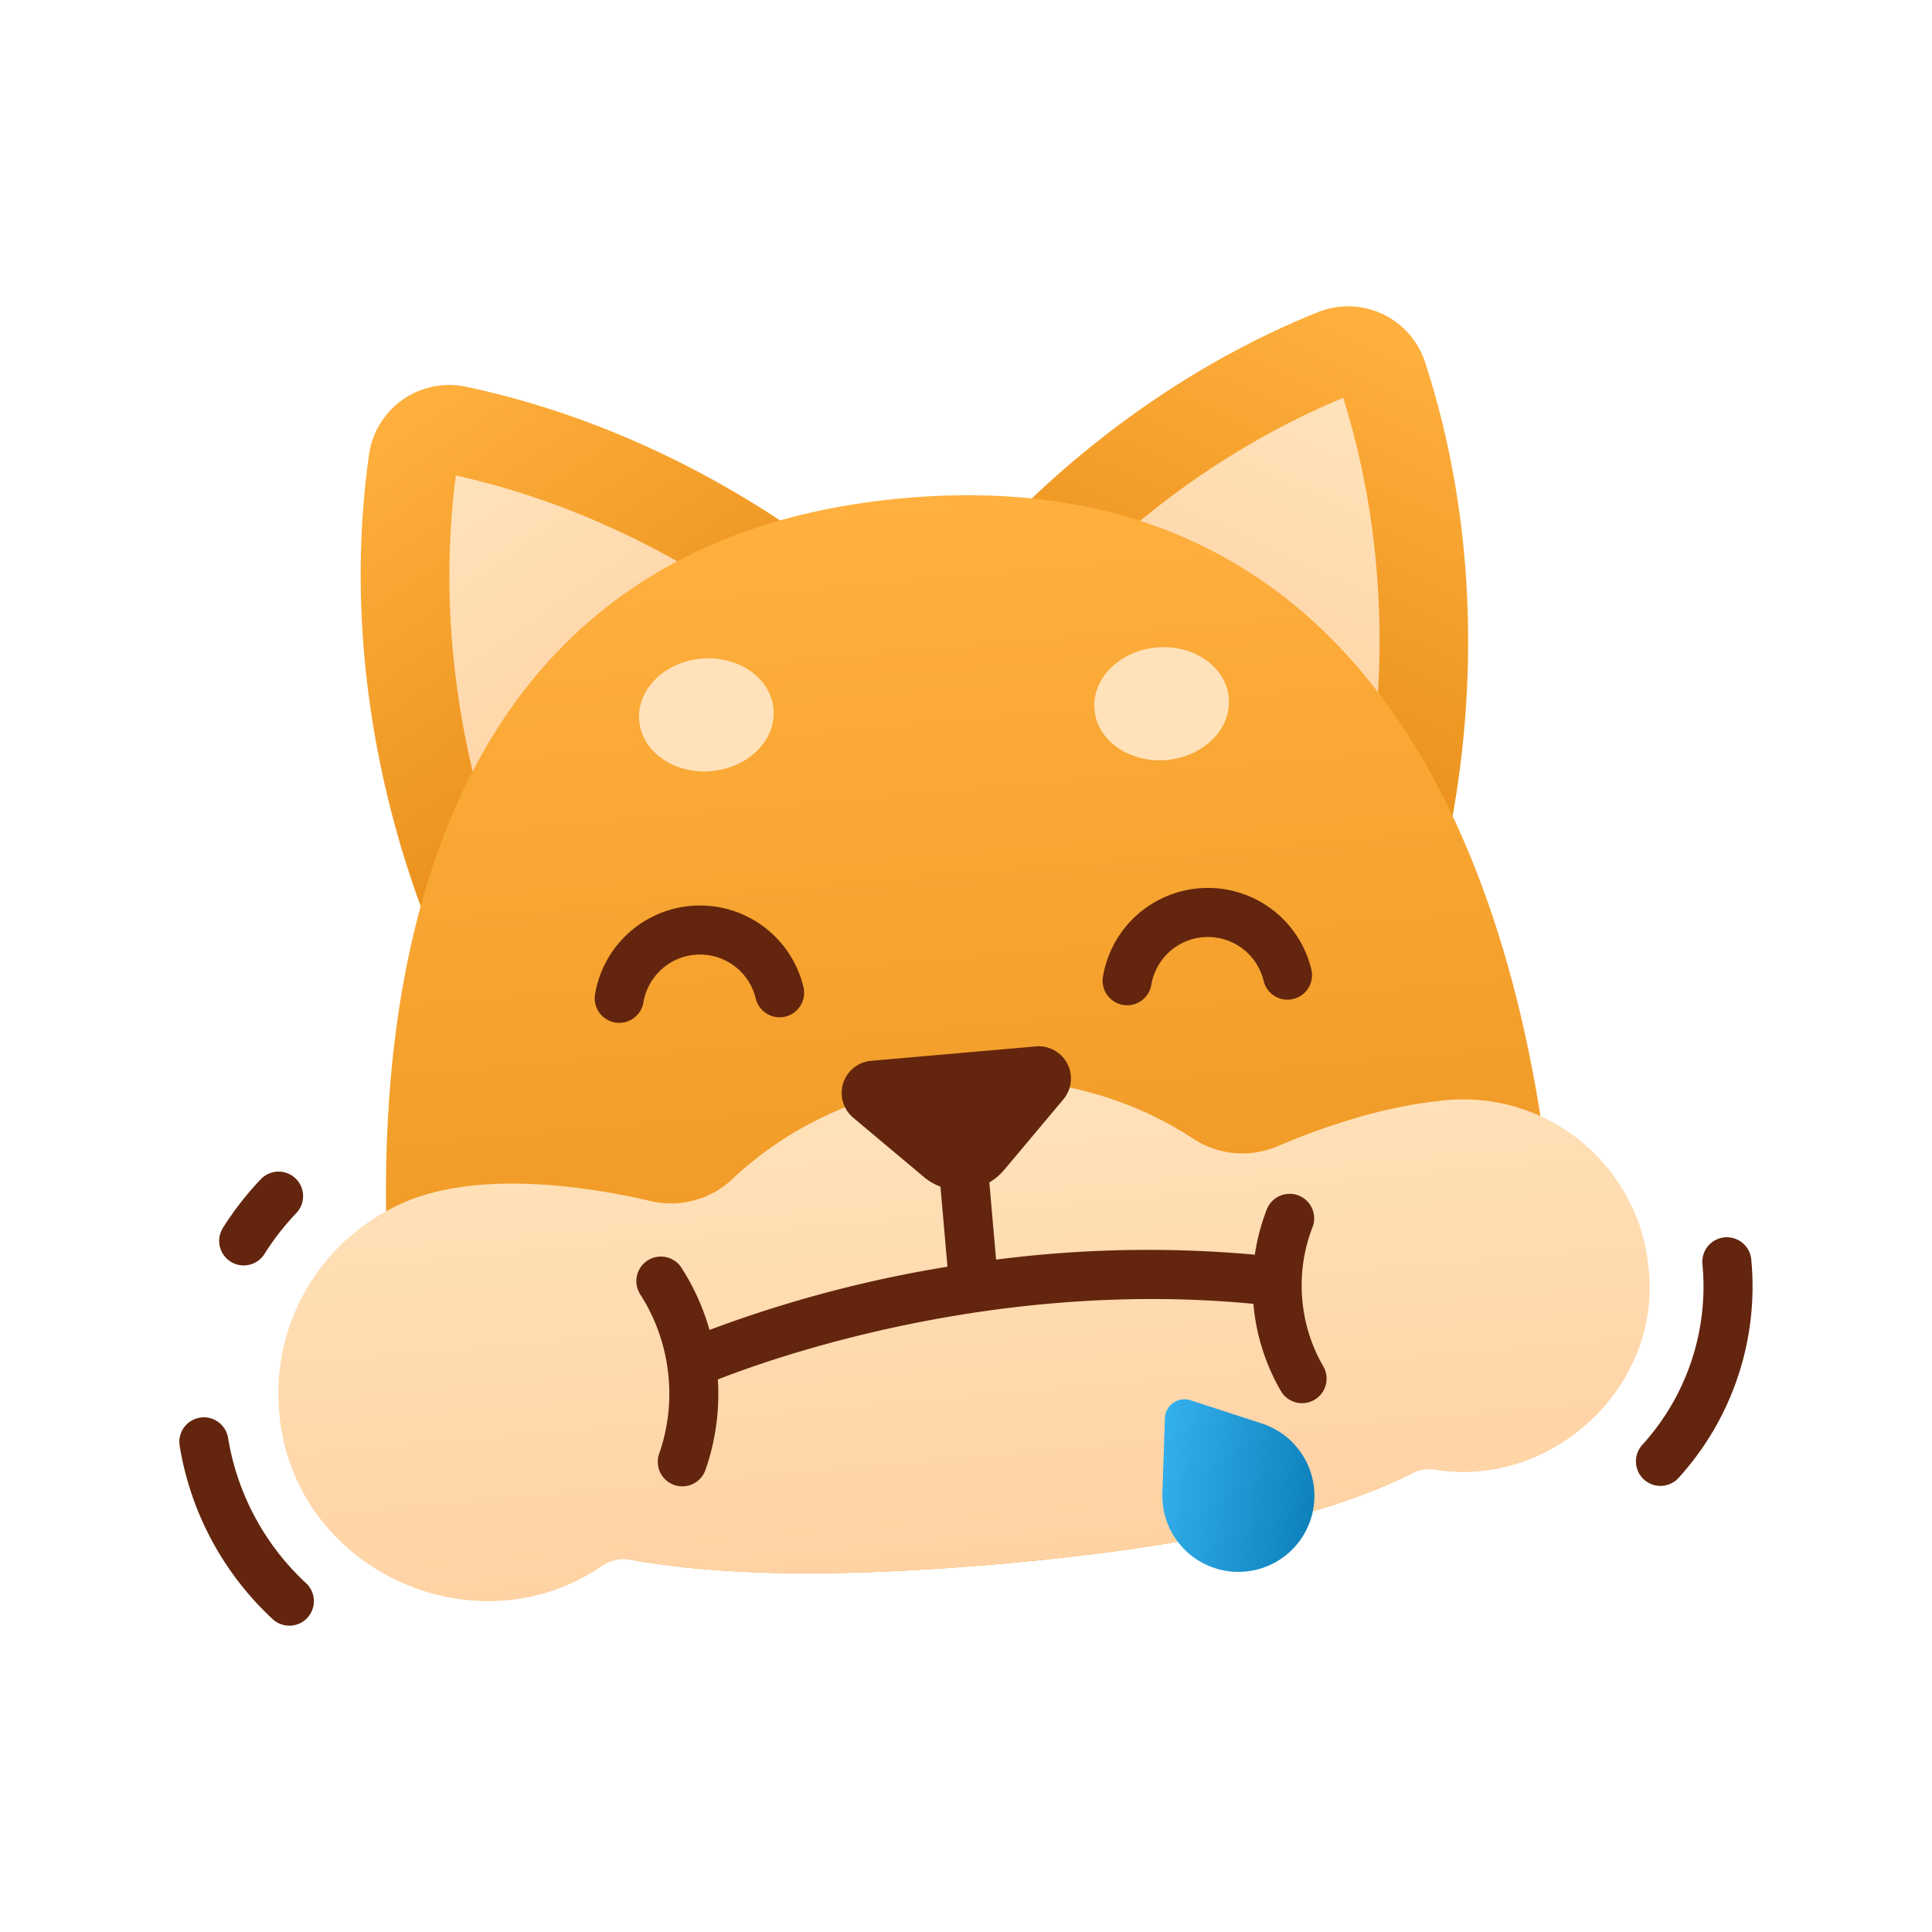 <svg xmlns="http://www.w3.org/2000/svg" xmlns:xlink="http://www.w3.org/1999/xlink" viewBox="0 0 512 512"><defs><linearGradient id="linear-gradient" x1="-2434.521" y1="-904.65" x2="-2434.521" y2="-786.191" gradientTransform="matrix(-0.906, -0.423, -0.423, 0.906, -2222.42, -125.79)" gradientUnits="userSpaceOnUse"><stop offset="0" stop-color="#ffb03e"/><stop offset="1" stop-color="#ea911c"/></linearGradient><linearGradient id="linear-gradient-2" x1="-2434.521" y1="-880.116" x2="-2434.521" y2="-786.191" gradientTransform="matrix(-0.906, -0.423, -0.423, 0.906, -2222.42, -125.79)" gradientUnits="userSpaceOnUse"><stop offset="0" stop-color="#ffe2ba"/><stop offset="1" stop-color="#ffd2a3"/></linearGradient><linearGradient id="linear-gradient-3" x1="-779.742" y1="50.737" x2="-779.742" y2="169.196" gradientTransform="matrix(0.819, -0.574, 0.574, 0.819, 716.36, -382.9)" xlink:href="#linear-gradient"/><linearGradient id="linear-gradient-4" x1="-779.742" y1="75.272" x2="-779.742" y2="169.196" gradientTransform="matrix(0.819, -0.574, 0.574, 0.819, 716.36, -382.9)" xlink:href="#linear-gradient-2"/><linearGradient id="linear-gradient-5" x1="259.193" y1="-201.189" x2="259.193" y2="82.399" gradientTransform="translate(-0.88 355.003) rotate(-5)" xlink:href="#linear-gradient"/><linearGradient id="linear-gradient-6" x1="255.339" y1="-46.171" x2="255.339" y2="82.399" gradientTransform="translate(-0.88 355.003) rotate(-5)" xlink:href="#linear-gradient-2"/><linearGradient id="linear-gradient-7" x1="928.742" y1="-1808.66" x2="959.113" y2="-1778.289" gradientTransform="matrix(0.819, -0.574, 0.574, 0.819, 582.585, 2405.423)" gradientUnits="userSpaceOnUse"><stop offset="0" stop-color="#35b1ef"/><stop offset="1" stop-color="#0f82bc"/></linearGradient></defs><g id="Brown_chewing"><path d="M248.668,159.032c27.373-34.227,62.506-60.988,100.6-76.303a21.184,21.184,0,0,1,9.834-1.468,21.435,21.435,0,0,1,18.543,14.701c12.755,39.026,14.838,83.141,6.214,126.111Z" style="fill:url(#linear-gradient)"/><path d="M361.861,211.814c6.511-36.715,4.489-73.323-5.902-106.387-32.011,13.294-61.354,35.277-85.29,63.863Z" style="fill:url(#linear-gradient-2)"/><path d="M235.775,160.16c-32.9-28.954-72.147-49.208-112.322-57.675a21.183,21.183,0,0,0-9.94.262,21.435,21.435,0,0,0-15.708,17.698c-5.784,40.648-.175,84.454,15.78,125.274Z" style="fill:url(#linear-gradient-3)"/><path d="M133.469,231.796C120.681,196.77,116.315,160.366,120.807,126c33.834,7.534,66.547,24.087,95.084,48.082Z" style="fill:url(#linear-gradient-4)"/><path d="M411.829,325.227c-8.591-98.196-49.916-203.904-172.022-193.239l0,0-.014.002-.015.001v0c-122.103,10.7-144.444,121.979-135.853,220.174,4.221,48.244,38.891,72.975,160.569,62.334v0l.015-.001.014-.001v0C386.2,403.847,416.049,373.471,411.829,325.227Z" style="fill:url(#linear-gradient-5)"/><path d="M383.485,291.534c-.886.077-1.764.181-2.634.303-15.795,1.705-31.723,7.421-42.367,11.957a23.713,23.713,0,0,1-22.307-2.052c-37.41-24.532-89.557-19.899-122.043,10.678a23.716,23.716,0,0,1-21.612,5.893c-17.842-4.15-49.035-8.849-69.155,2.136a55.062,55.062,0,0,0-29.391,53.621c3.392,41.932,51.779,63.927,85.431,41.013a10.597,10.597,0,0,1,7.863-1.73c23.584,4.272,55.325,4.813,97.254,1.141l0,0c51.59-4.515,86.662-12.58,109.638-24.046a10.429,10.429,0,0,1,6.326-.933c30.571,4.906,59.743-21.697,56.439-53.141A49.328,49.328,0,0,0,383.485,291.534Z" style="fill:url(#linear-gradient-6)"/><path d="M350.667,362.069a42.468,42.468,0,0,1-5.548-17.659,43.722,43.722,0,0,1-.154-4.631c.001-.026,0-.052,0-.079a42.228,42.228,0,0,1,2.862-14.475,6.5,6.5,0,0,0-12.122-4.697,55.376,55.376,0,0,0-3.162,11.98,314.321,314.321,0,0,0-68.569,1.306l-1.79-20.458a15.009,15.009,0,0,0,3.898-3.284l15.731-18.748a8.552,8.552,0,0,0-7.296-14.016l-43.659,3.82a8.552,8.552,0,0,0-4.752,15.07l18.747,15.73a15.007,15.007,0,0,0,4.378,2.546l1.857,21.217A331.018,331.018,0,0,0,188.02,352.449a61.437,61.437,0,0,0-7.452-16.521,6.5,6.5,0,0,0-10.923,7.048,48.659,48.659,0,0,1,7.541,22.067,48.151,48.151,0,0,1-2.506,20.212,6.5,6.5,0,1,0,12.274,4.286,61.005,61.005,0,0,0,3.285-23.973c15.901-6.23,74.146-26.561,141.929-20.035l.001.01a55.395,55.395,0,0,0,7.241,23.026,6.5,6.5,0,1,0,11.258-6.5Z" style="fill:#63250d"/><path d="M298.711,266.411a6.508,6.508,0,0,1-6.419-7.571,28.199,28.199,0,0,1,55.216-1.97,6.5,6.5,0,1,1-12.637,3.05,15.2,15.2,0,0,0-29.756,1.061A6.502,6.502,0,0,1,298.711,266.411Z" style="fill:#63250d"/><path d="M164.112,271.067a6.508,6.508,0,0,1-6.419-7.572,28.2,28.2,0,0,1,55.217-1.97,6.5,6.5,0,1,1-12.637,3.049,15.2,15.2,0,0,0-29.758,1.061A6.502,6.502,0,0,1,164.112,271.067Z" style="fill:#63250d"/><ellipse cx="307.84" cy="186.495" rx="17.866" ry="14.965" transform="translate(-15.083 27.54) rotate(-5)" style="fill:#ffe2ba"/><ellipse cx="187.26" cy="189.463" rx="17.866" ry="14.965" transform="matrix(0.996, -0.087, 0.087, 0.996, -15.801, 17.043)" style="fill:#ffe2ba"/><path d="M334.431,377.251l-18.923-6.17a5.188,5.188,0,0,0-6.793,4.757l-.674,19.892a20.154,20.154,0,0,0,16.642,20.529h0a20.153,20.153,0,0,0,9.748-39.007Z" style="fill:url(#linear-gradient-7)"/><path d="M440.033,393.776a6.5,6.5,0,0,1-4.828-10.849,62.365,62.365,0,0,0,15.961-47.882,6.499,6.499,0,0,1,12.931-1.323,75.381,75.381,0,0,1-19.231,57.903A6.483,6.483,0,0,1,440.033,393.776Z" style="fill:#63250d"/><path d="M64.579,335.352a6.502,6.502,0,0,1-5.495-9.965,82.256,82.256,0,0,1,9.965-12.811,6.5,6.5,0,1,1,9.422,8.955,69.265,69.265,0,0,0-8.385,10.782A6.497,6.497,0,0,1,64.579,335.352Z" style="fill:#63250d"/><path d="M76.68,430.822a6.476,6.476,0,0,1-4.432-1.747,80.249,80.249,0,0,1-24.633-45.899,6.5,6.5,0,1,1,12.825-2.133,67.355,67.355,0,0,0,20.674,38.525A6.5,6.5,0,0,1,76.68,430.822Z" style="fill:#63250d"/></g></svg>